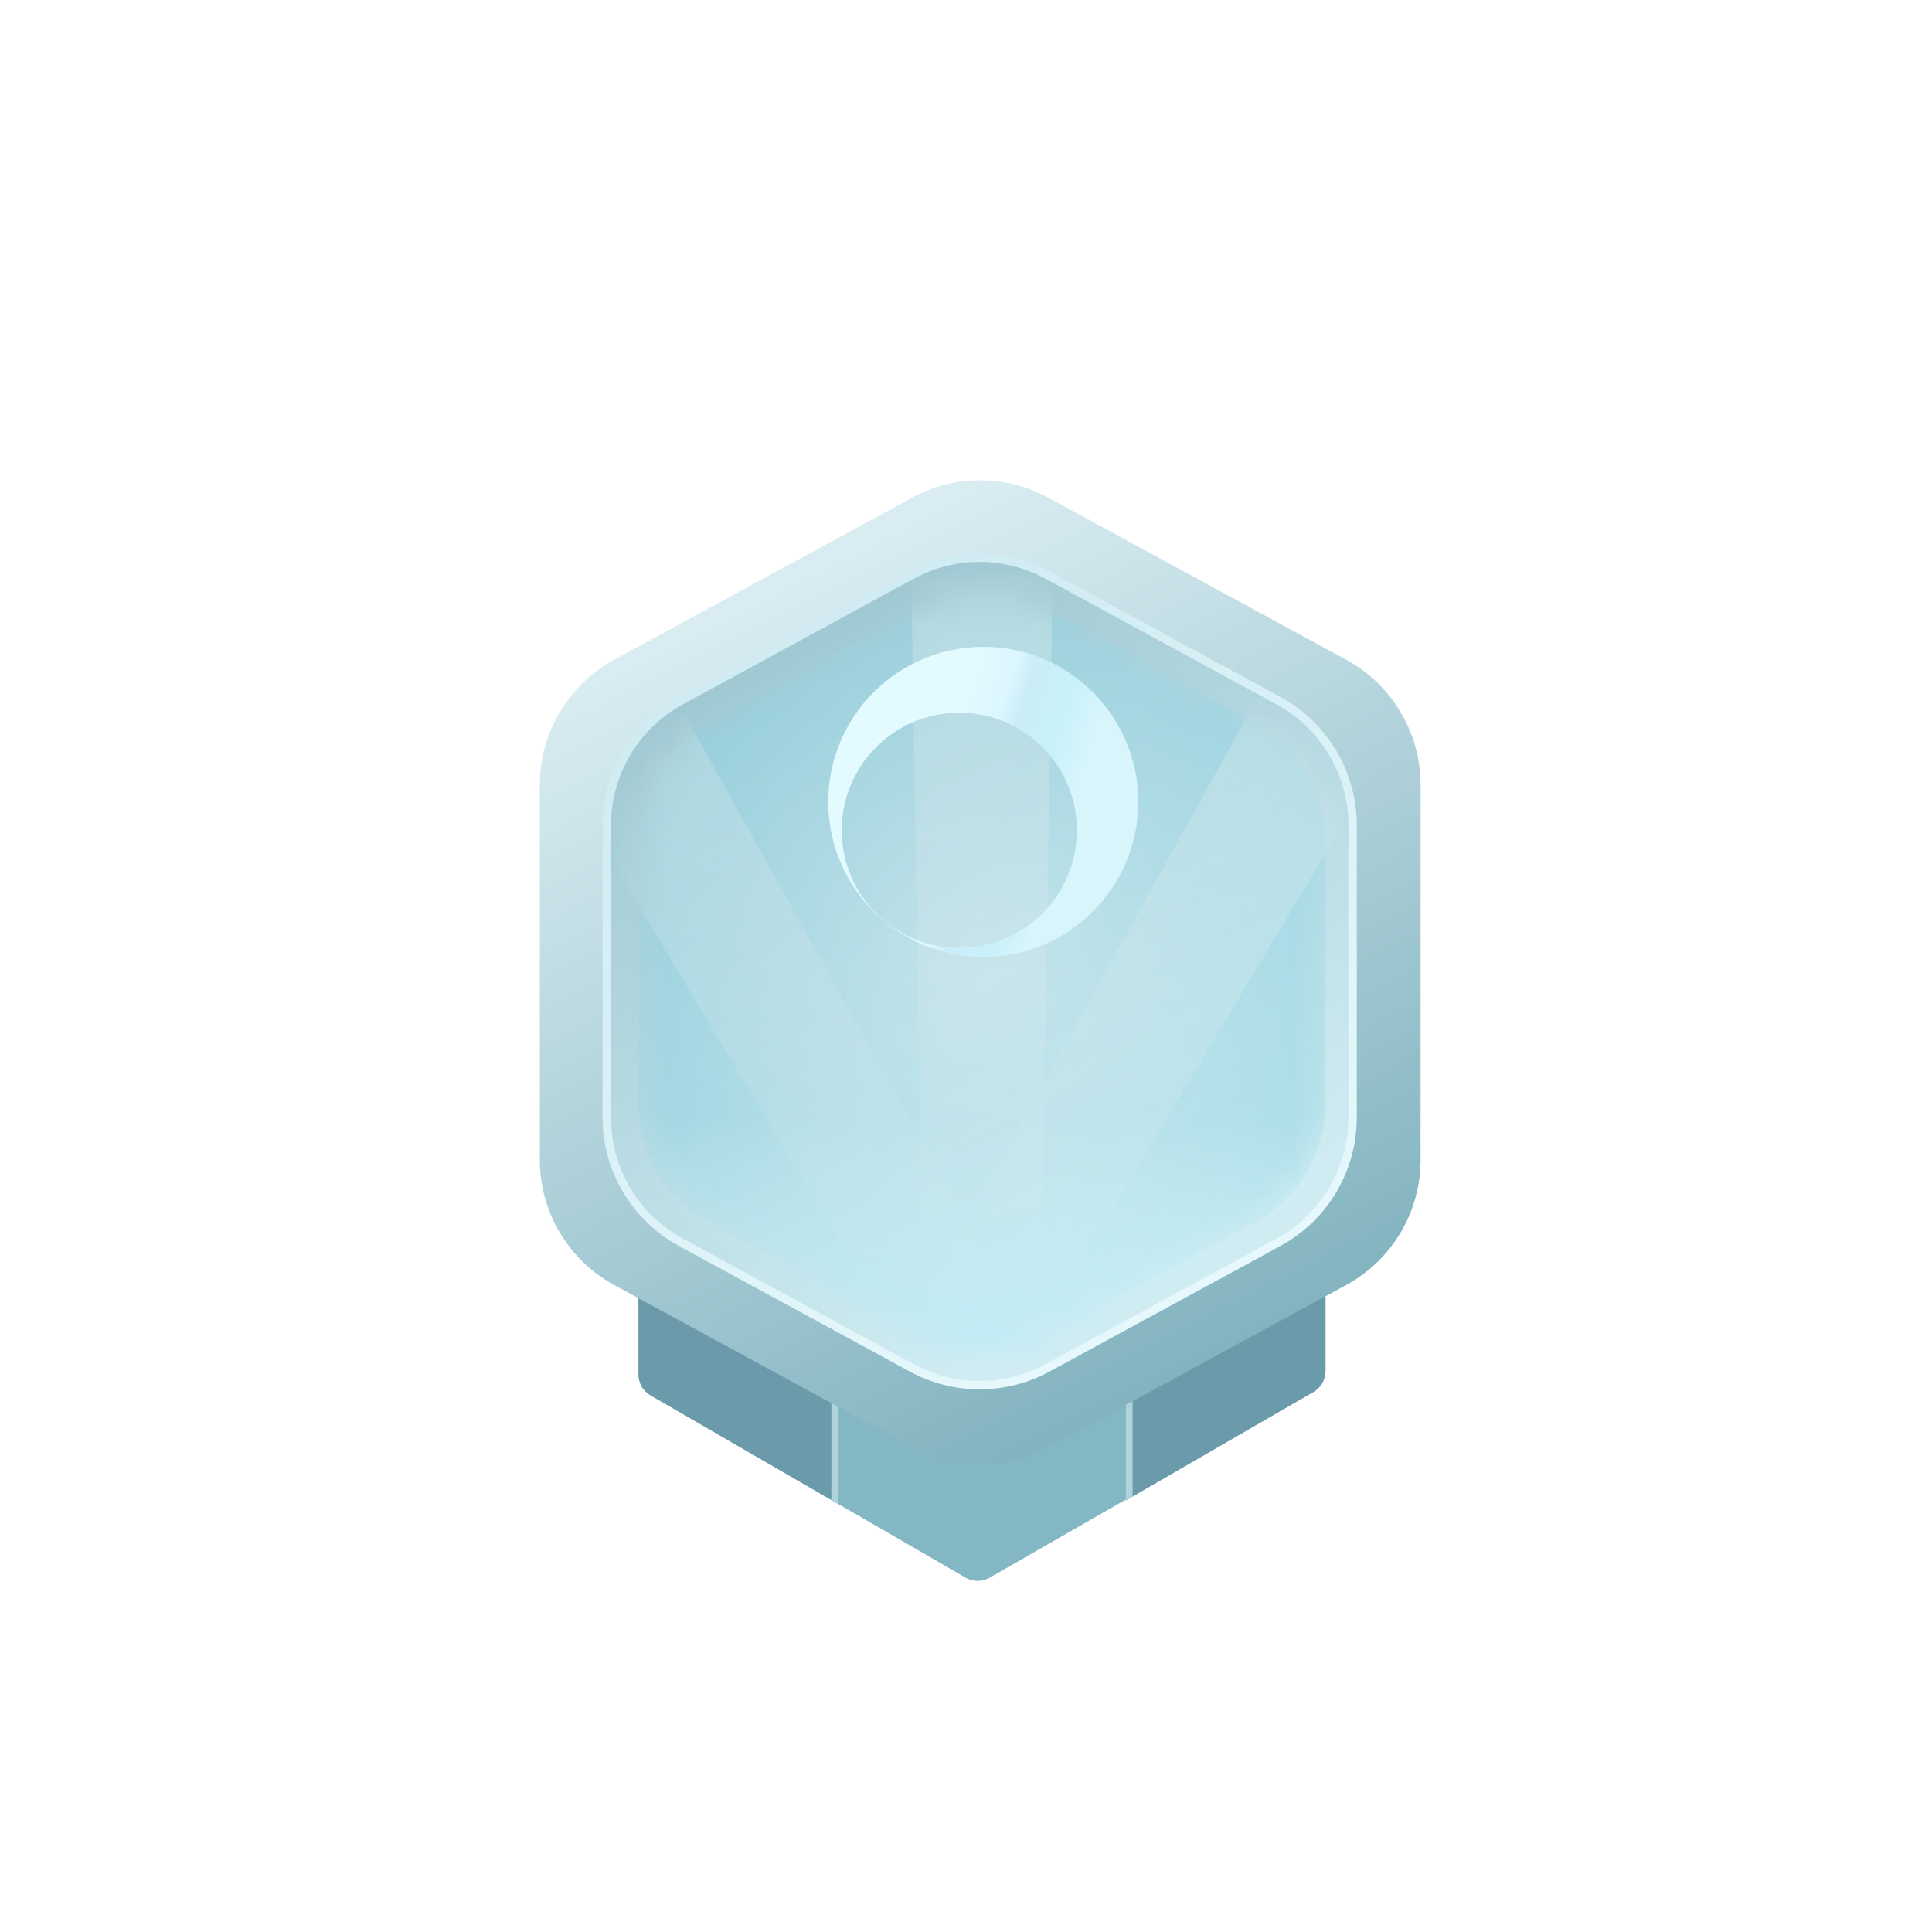 <svg width="68" height="68" viewBox="0 0 68 68" fill="none" xmlns="http://www.w3.org/2000/svg">
<g clip-path="url(#clip0_2217_11197)">
<g filter="url(#filter0_dd_2217_11197)">
<path d="M22.472 47.171V33.724H46.652V47.05C46.652 47.355 46.489 47.636 46.225 47.788L34.833 54.325C34.57 54.476 34.247 54.475 33.984 54.323L22.896 47.907C22.634 47.755 22.472 47.475 22.472 47.171Z" fill="#84B7C4"/>
<path fill-rule="evenodd" clip-rule="evenodd" d="M29.5 33.724V51.728L22.896 47.907C22.634 47.755 22.472 47.475 22.472 47.171V33.724H29.5Z" fill="#6B9BAA"/>
<path fill-rule="evenodd" clip-rule="evenodd" d="M29.262 51.59V33.724H29.5V51.728L29.262 51.59Z" fill="#B0D2DD"/>
<path fill-rule="evenodd" clip-rule="evenodd" d="M39.626 33.605V51.61L46.229 47.788C46.492 47.636 46.653 47.356 46.653 47.053V33.605H39.626Z" fill="#6B9BAA"/>
<path fill-rule="evenodd" clip-rule="evenodd" d="M39.863 51.472V33.605H39.625V51.61L39.863 51.472Z" fill="#B0D2DD"/>
<g filter="url(#filter1_d_2217_11197)">
<path d="M32.103 13.952L21.619 19.655C20.005 20.533 19 22.224 19 24.061L19 37.257C19 39.095 20.005 40.785 21.619 41.663L32.103 47.366C33.598 48.179 35.402 48.179 36.897 47.366L47.381 41.663C48.995 40.785 50 39.095 50 37.257L50 24.061C50 22.224 48.995 20.533 47.381 19.655L36.897 13.952C35.402 13.139 33.598 13.139 32.103 13.952Z" fill="url(#paint0_linear_2217_11197)"/>
<path d="M32.093 16.674L23.965 21.096C22.357 21.971 21.356 23.655 21.356 25.486L21.356 35.769C21.356 37.6 22.357 39.284 23.965 40.159L32.093 44.58C33.582 45.39 35.38 45.39 36.869 44.58L44.998 40.159C46.606 39.284 47.607 37.6 47.607 35.769L47.607 25.486C47.607 23.655 46.606 21.971 44.998 21.096L36.869 16.674C35.38 15.864 33.582 15.864 32.093 16.674Z" fill="url(#paint1_linear_2217_11197)"/>
<g filter="url(#filter2_f_2217_11197)">
<path d="M32.093 16.674L23.965 21.096C22.357 21.971 21.356 23.655 21.356 25.486L21.356 35.769C21.356 37.6 22.357 39.284 23.965 40.159L32.093 44.58C33.582 45.39 35.38 45.39 36.869 44.58L44.998 40.159C46.606 39.284 47.607 37.6 47.607 35.769L47.607 25.486C47.607 23.655 46.606 21.971 44.998 21.096L36.869 16.674C35.38 15.864 33.582 15.864 32.093 16.674Z" stroke="url(#paint2_linear_2217_11197)" stroke-width="0.295"/>
</g>
<g opacity="0.5">
<mask id="mask0_2217_11197" style="mask-type:alpha" maskUnits="userSpaceOnUse" x="22" y="17" width="25" height="28">
<path d="M32.292 17.851L24.956 21.838C23.425 22.67 22.472 24.272 22.472 26.014L22.472 35.292C22.472 37.034 23.425 38.636 24.956 39.468L32.292 43.456C33.708 44.225 35.417 44.225 36.832 43.456L44.169 39.468C45.699 38.636 46.652 37.034 46.652 35.292L46.652 26.014C46.652 24.272 45.699 22.67 44.169 21.838L36.832 17.851C35.417 17.081 33.708 17.081 32.292 17.851Z" fill="#A6D3DE"/>
</mask>
<g mask="url(#mask0_2217_11197)">
<path d="M32.292 17.851L24.956 21.838C23.425 22.67 22.472 24.272 22.472 26.014L22.472 35.292C22.472 37.034 23.425 38.636 24.956 39.468L32.292 43.456C33.708 44.225 35.417 44.225 36.832 43.456L44.169 39.468C45.699 38.636 46.652 37.034 46.652 35.292L46.652 26.014C46.652 24.272 45.699 22.67 44.169 21.838L36.832 17.851C35.417 17.081 33.708 17.081 32.292 17.851Z" fill="url(#paint3_radial_2217_11197)"/>
<path opacity="0.5" d="M32.541 45.243L32.061 16.06H37.063L36.583 45.243H32.541Z" fill="url(#paint4_linear_2217_11197)"/>
<path opacity="0.5" d="M32.476 44.984L17.469 19.951L21.802 17.45L35.977 42.963L32.476 44.984Z" fill="url(#paint5_linear_2217_11197)"/>
<path opacity="0.5" d="M32.06 42.962L46.235 17.449L50.568 19.951L35.561 44.983L32.06 42.962Z" fill="url(#paint6_linear_2217_11197)"/>
<rect x="22.472" y="28.984" width="24.18" height="15.703" fill="url(#paint7_linear_2217_11197)"/>
<g filter="url(#filter3_i_2217_11197)">
<path d="M32.292 17.851L24.956 21.838C23.425 22.67 22.472 24.272 22.472 26.014L22.472 35.292C22.472 37.034 23.425 38.636 24.956 39.468L32.292 43.456C33.708 44.225 35.417 44.225 36.832 43.456L44.169 39.468C45.699 38.636 46.652 37.034 46.652 35.292L46.652 26.014C46.652 24.272 45.699 22.67 44.169 21.838L36.832 17.851C35.417 17.081 33.708 17.081 32.292 17.851Z" fill="#AFF5F1" fill-opacity="0.03"/>
</g>
</g>
</g>
</g>
</g>
<g filter="url(#filter4_d_2217_11197)">
<path fill-rule="evenodd" clip-rule="evenodd" d="M34.501 32.612C37.514 32.612 39.957 30.169 39.957 27.156C39.957 24.142 37.514 21.7 34.501 21.7C31.487 21.7 29.045 24.142 29.045 27.156C29.045 30.169 31.487 32.612 34.501 32.612ZM33.657 32.295C35.943 32.295 37.795 30.443 37.795 28.157C37.795 25.872 35.943 24.019 33.657 24.019C31.372 24.019 29.519 25.872 29.519 28.157C29.519 30.443 31.372 32.295 33.657 32.295Z" fill="url(#paint8_linear_2217_11197)"/>
</g>
</g>
<defs>
<filter id="filter0_dd_2217_11197" x="0.943" y="-3.511" width="67.114" height="77.21" filterUnits="userSpaceOnUse" color-interpolation-filters="sRGB">
<feFlood flood-opacity="0" result="BackgroundImageFix"/>
<feColorMatrix in="SourceAlpha" type="matrix" values="0 0 0 0 0 0 0 0 0 0 0 0 0 0 0 0 0 0 127 0" result="hardAlpha"/>
<feOffset/>
<feGaussianBlur stdDeviation="3.009"/>
<feColorMatrix type="matrix" values="0 0 0 0 0.559 0 0 0 0 0.869 0 0 0 0 0.938 0 0 0 0.04 0"/>
<feBlend mode="normal" in2="BackgroundImageFix" result="effect1_dropShadow_2217_11197"/>
<feColorMatrix in="SourceAlpha" type="matrix" values="0 0 0 0 0 0 0 0 0 0 0 0 0 0 0 0 0 0 127 0" result="hardAlpha"/>
<feOffset dy="1.204"/>
<feGaussianBlur stdDeviation="9.028"/>
<feColorMatrix type="matrix" values="0 0 0 0 0.671 0 0 0 0 1 0 0 0 0 0.941 0 0 0 0.33 0"/>
<feBlend mode="normal" in2="effect1_dropShadow_2217_11197" result="effect2_dropShadow_2217_11197"/>
<feBlend mode="normal" in="SourceGraphic" in2="effect2_dropShadow_2217_11197" result="shape"/>
</filter>
<filter id="filter1_d_2217_11197" x="17.23" y="13.342" width="34.541" height="38.765" filterUnits="userSpaceOnUse" color-interpolation-filters="sRGB">
<feFlood flood-opacity="0" result="BackgroundImageFix"/>
<feColorMatrix in="SourceAlpha" type="matrix" values="0 0 0 0 0 0 0 0 0 0 0 0 0 0 0 0 0 0 127 0" result="hardAlpha"/>
<feOffset dy="2.361"/>
<feGaussianBlur stdDeviation="0.885"/>
<feColorMatrix type="matrix" values="0 0 0 0 0.209 0 0 0 0 0.39 0 0 0 0 0.492 0 0 0 0.54 0"/>
<feBlend mode="normal" in2="BackgroundImageFix" result="effect1_dropShadow_2217_11197"/>
<feBlend mode="normal" in="SourceGraphic" in2="effect1_dropShadow_2217_11197" result="shape"/>
</filter>
<filter id="filter2_f_2217_11197" x="21.12" y="15.831" width="26.723" height="29.593" filterUnits="userSpaceOnUse" color-interpolation-filters="sRGB">
<feFlood flood-opacity="0" result="BackgroundImageFix"/>
<feBlend mode="normal" in="SourceGraphic" in2="BackgroundImageFix" result="shape"/>
<feGaussianBlur stdDeviation="0.044" result="effect1_foregroundBlur_2217_11197"/>
</filter>
<filter id="filter3_i_2217_11197" x="22.472" y="17.274" width="24.18" height="26.759" filterUnits="userSpaceOnUse" color-interpolation-filters="sRGB">
<feFlood flood-opacity="0" result="BackgroundImageFix"/>
<feBlend mode="normal" in="SourceGraphic" in2="BackgroundImageFix" result="shape"/>
<feColorMatrix in="SourceAlpha" type="matrix" values="0 0 0 0 0 0 0 0 0 0 0 0 0 0 0 0 0 0 127 0" result="hardAlpha"/>
<feOffset/>
<feGaussianBlur stdDeviation="1.984"/>
<feComposite in2="hardAlpha" operator="arithmetic" k2="-1" k3="1"/>
<feColorMatrix type="matrix" values="0 0 0 0 0.378 0 0 0 0 0.587 0 0 0 0 0.704 0 0 0 1 0"/>
<feBlend mode="normal" in2="shape" result="effect1_innerShadow_2217_11197"/>
</filter>
<filter id="filter4_d_2217_11197" x="27.017" y="20.633" width="15.18" height="15.18" filterUnits="userSpaceOnUse" color-interpolation-filters="sRGB">
<feFlood flood-opacity="0" result="BackgroundImageFix"/>
<feColorMatrix in="SourceAlpha" type="matrix" values="0 0 0 0 0 0 0 0 0 0 0 0 0 0 0 0 0 0 127 0" result="hardAlpha"/>
<feOffset dx="0.107" dy="1.067"/>
<feGaussianBlur stdDeviation="1.067"/>
<feColorMatrix type="matrix" values="0 0 0 0 0.565 0 0 0 0 0.775 0 0 0 0 0.842 0 0 0 0.65 0"/>
<feBlend mode="normal" in2="BackgroundImageFix" result="effect1_dropShadow_2217_11197"/>
<feBlend mode="normal" in="SourceGraphic" in2="effect1_dropShadow_2217_11197" result="shape"/>
</filter>
<linearGradient id="paint0_linear_2217_11197" x1="27.99" y1="16.988" x2="41.94" y2="44.702" gradientUnits="userSpaceOnUse">
<stop stop-color="#D8ECF1"/>
<stop offset="1" stop-color="#82B3BF"/>
</linearGradient>
<linearGradient id="paint1_linear_2217_11197" x1="27.866" y1="19.281" x2="39.894" y2="41.477" gradientUnits="userSpaceOnUse">
<stop stop-color="#A1C9D3"/>
<stop offset="1" stop-color="#D0ECF2"/>
</linearGradient>
<linearGradient id="paint2_linear_2217_11197" x1="29.168" y1="18.475" x2="42.126" y2="41.787" gradientUnits="userSpaceOnUse">
<stop stop-color="#D0ECF2"/>
<stop offset="1" stop-color="#E6F8FC"/>
</linearGradient>
<radialGradient id="paint3_radial_2217_11197" cx="0" cy="0" r="1" gradientUnits="userSpaceOnUse" gradientTransform="translate(34.562 30.653) rotate(90) scale(14.036 12.09)">
<stop stop-color="#D0EBF2"/>
<stop offset="1" stop-color="#8DD3E2"/>
</radialGradient>
<linearGradient id="paint4_linear_2217_11197" x1="34.562" y1="16.06" x2="34.562" y2="45.243" gradientUnits="userSpaceOnUse">
<stop stop-color="white"/>
<stop offset="1" stop-color="#F2EDED" stop-opacity="0"/>
</linearGradient>
<linearGradient id="paint5_linear_2217_11197" x1="19.635" y1="18.7" x2="34.227" y2="43.973" gradientUnits="userSpaceOnUse">
<stop stop-color="white"/>
<stop offset="1" stop-color="#F2EDED" stop-opacity="0"/>
</linearGradient>
<linearGradient id="paint6_linear_2217_11197" x1="48.402" y1="18.7" x2="33.81" y2="43.973" gradientUnits="userSpaceOnUse">
<stop stop-color="white"/>
<stop offset="1" stop-color="#F2EDED" stop-opacity="0"/>
</linearGradient>
<linearGradient id="paint7_linear_2217_11197" x1="34.562" y1="35.793" x2="34.489" y2="43.714" gradientUnits="userSpaceOnUse">
<stop stop-color="#EEFFFF" stop-opacity="0"/>
<stop offset="1" stop-color="#B5EBFB"/>
</linearGradient>
<linearGradient id="paint8_linear_2217_11197" x1="33.636" y1="18.964" x2="41.115" y2="21.237" gradientUnits="userSpaceOnUse">
<stop offset="0.169" stop-color="#E3FAFF"/>
<stop offset="0.36" stop-color="#DDF7FF"/>
<stop offset="0.452" stop-color="#CBEDF8"/>
<stop offset="0.628" stop-color="#C8F1FA"/>
<stop offset="0.804" stop-color="#D8F5FC"/>
</linearGradient>
<clipPath id="clip0_2217_11197">
<rect width="68" height="68" fill="white"/>
</clipPath>
</defs>
</svg>
